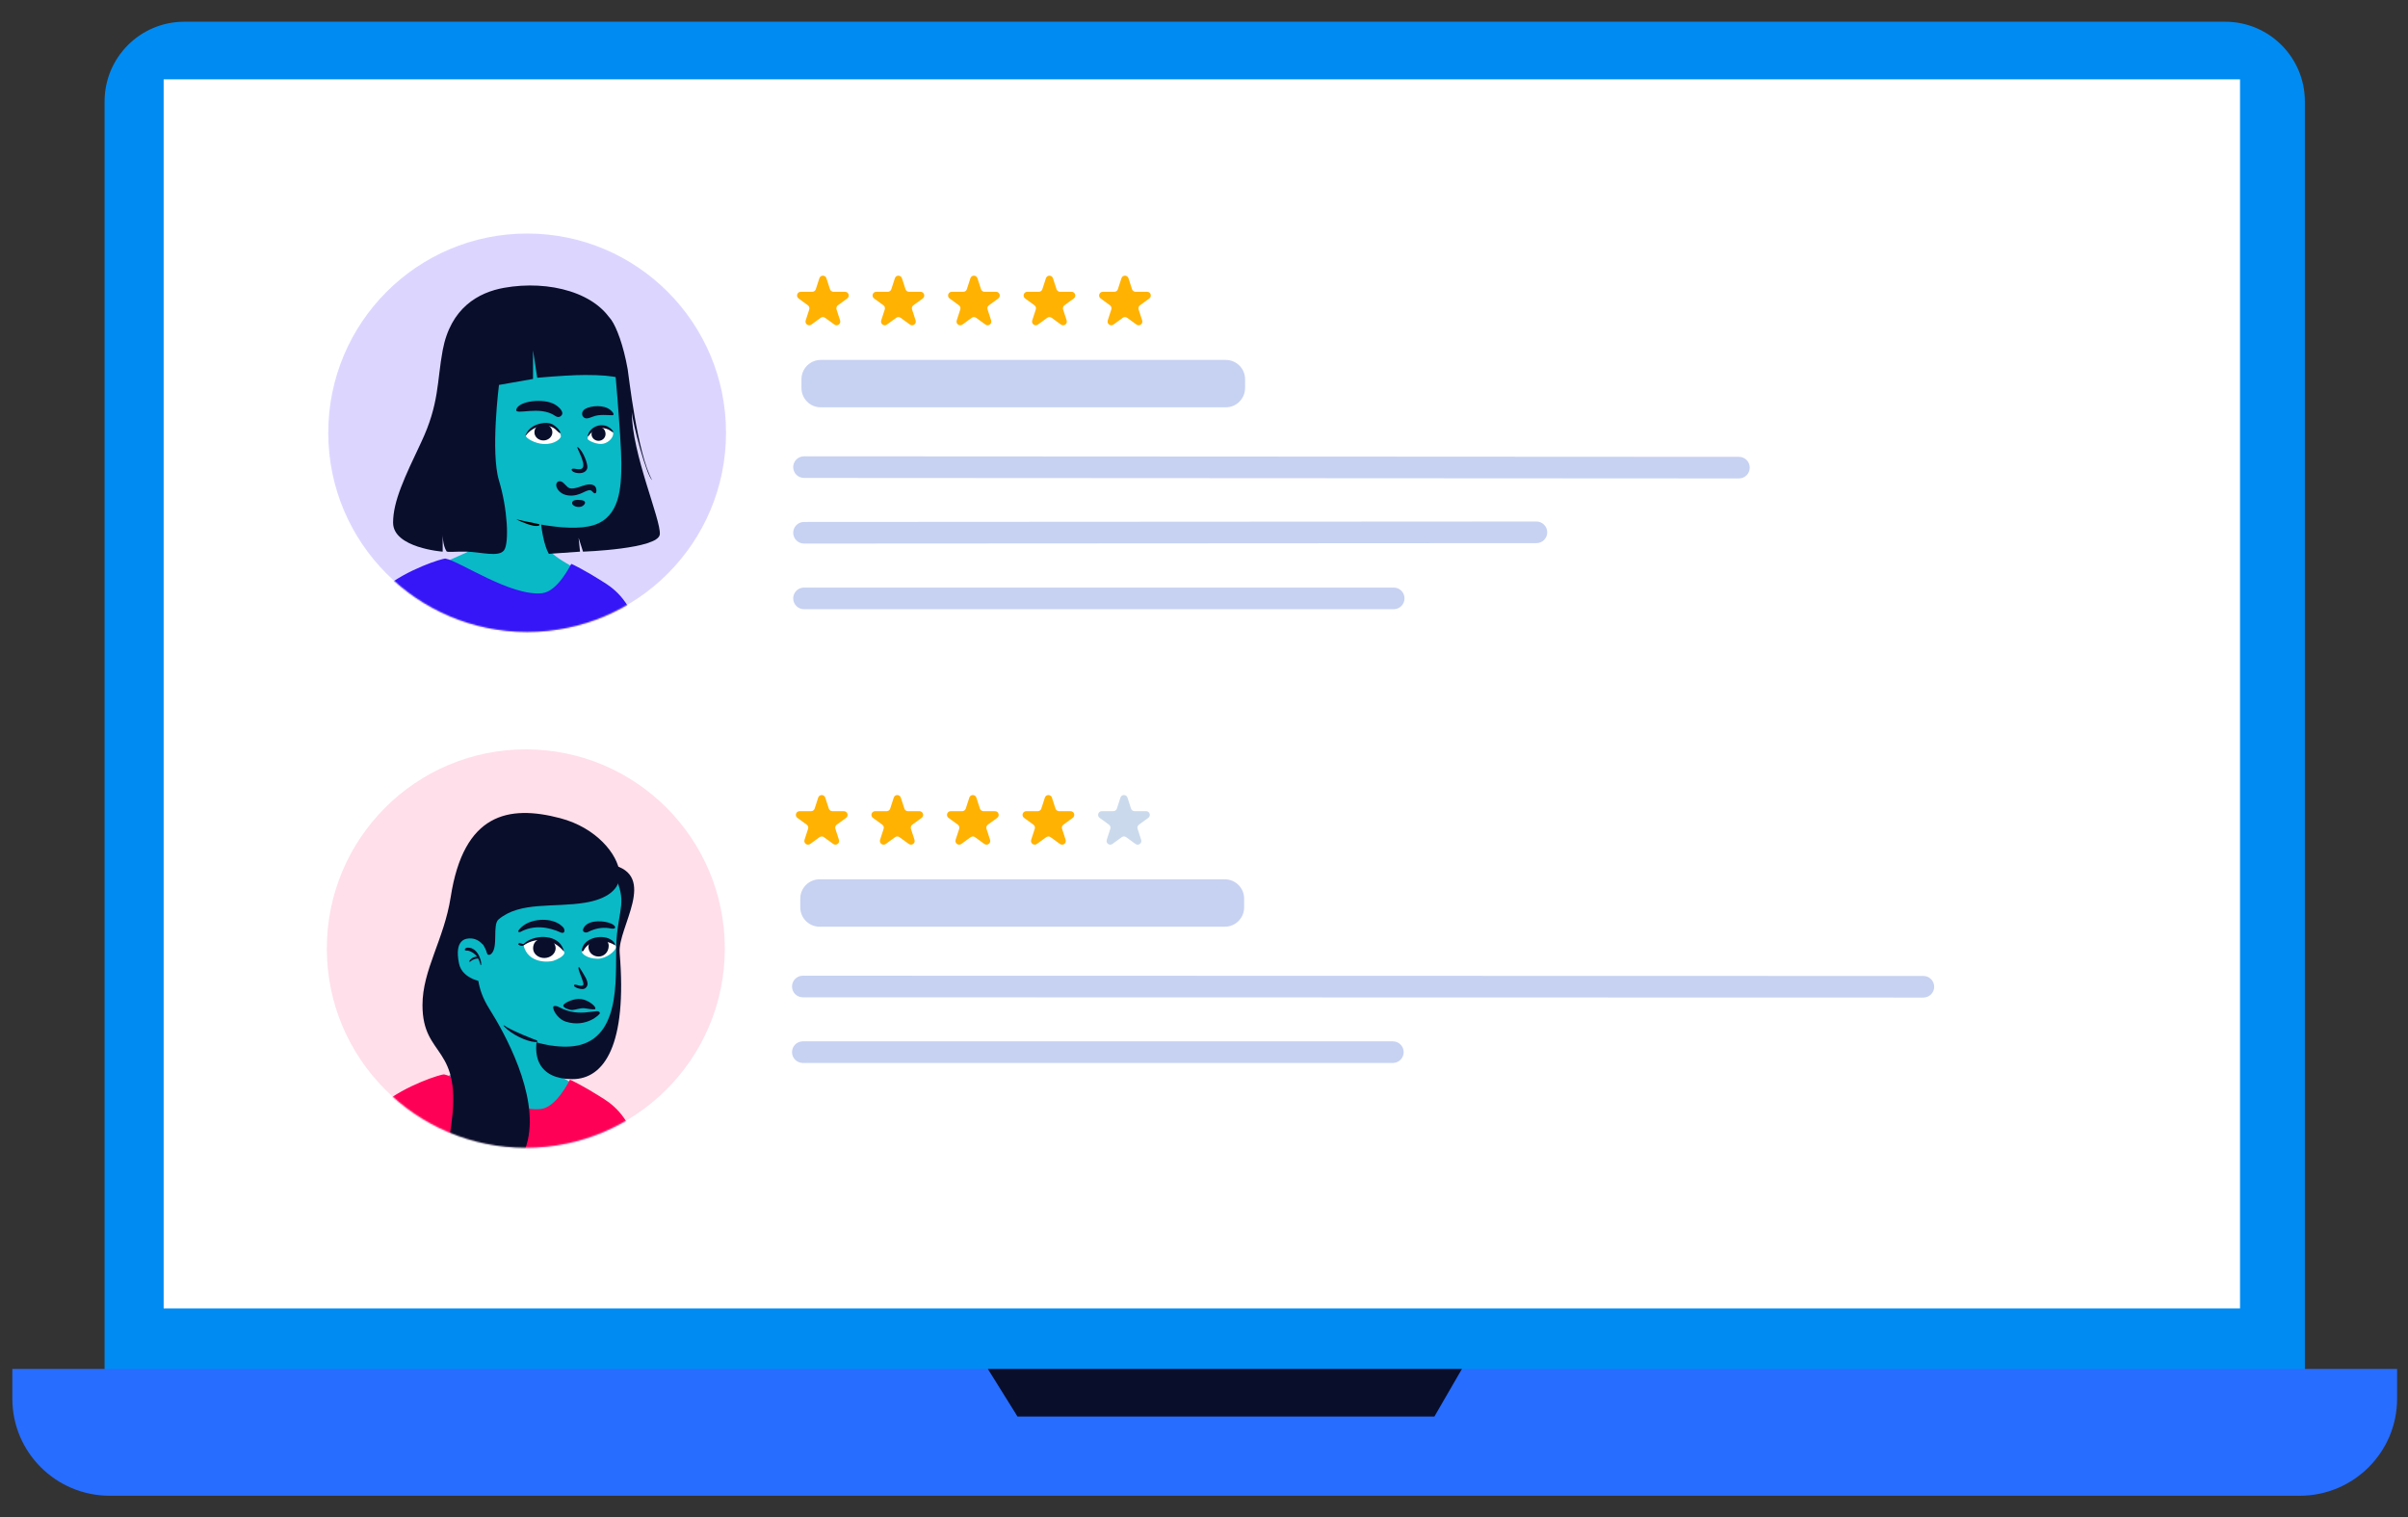 <svg viewBox="21.425 70.924 1671.15 1053.12" xmlns="http://www.w3.org/2000/svg" xmlns:xlink="http://www.w3.org/1999/xlink" overflow="visible" width="1671.15px" height="1053.12px"><rect x="21.425" y="70.924" width="1671.15" height="1053.12" fill="#333333" stroke="none"/><defs><path d="M276.44,138.26 C276.44,61.903 214.609,0 138.34,0 C62.071,0 0.239,61.903 0.239,138.26 C0.239,214.614 62.071,276.517 138.34,276.517 C214.609,276.517 276.44,214.614 276.44,138.26" id="masterstickerslaptop-path-1"/><path d="M276.288,138.26 C276.288,61.903 214.491,0 138.264,0 C62.036,0 0.239,61.903 0.239,138.26 C0.239,214.614 62.036,276.517 138.264,276.517 C214.491,276.517 276.288,214.614 276.288,138.26" id="masterstickerslaptop-path-3"/></defs><g id="Master/Stickers/Laptop" stroke="none" stroke-width="1" fill="none" fill-rule="evenodd"><g id="Group" transform="translate(30, 86)"><path d="M1535.672,1010 L119.332,1010 C88.772,1010 64,985.227 64,954.661 L64,55.339 C64,24.777 88.772,0 119.332,0 L1535.672,0 C1566.232,0 1591,24.777 1591,55.339 L1591,954.661 C1591,985.227 1566.232,1010 1535.672,1010" id="Fill-1" fill="#008BF2"/><path d="M1587.375,1023 L67.621,1023 C30.275,1023 0,992.855 0,955.673 L0,935 L1655,935 L1655,955.673 C1655,992.855 1624.721,1023 1587.375,1023" id="Fill-4" fill="#276DFF"/><polygon id="Fill-7" fill="#FFF" points="105 893 1546 893 1546 40 105 40"/><polygon id="Fill-9" fill="#090E2B" points="677 935 697.562 968 986.902 968 1006 935"/><g id="Group-3" transform="translate(218, 505)"><g id="Face"><mask id="masterstickerslaptop-mask-2" fill="#fff"><use xlink:href="#masterstickerslaptop-path-1"/></mask><use id="Mask" fill="#FFDFEA" xlink:href="#masterstickerslaptop-path-1"/><g id="Character-2" mask="url(#masterstickerslaptop-mask-2)"><g transform="translate(-9.881, 7.17)"><path d="M162.642,169.333 C162.642,169.333 157.536,201.43 162.483,210.995 C166.423,218.612 189.665,229.029 189.665,229.029 L193.828,251.389 L107.532,260.258 C97.546,258.04 61.4,248.767 72.938,234.272 C84.475,219.777 108.917,215.78 112.89,209.355 C120.518,197.021 121.912,171.947 121.702,162.475 C121.702,160.123 162.642,169.333 162.642,169.333" id="neck" fill="#09B9C6"/><g id="t-shirt" stroke-width="1" fill="none" transform="translate(23.563, 218.404)"><path d="M67.989,0.01 C78.192,2.033 113.436,26.371 135.061,24.03 C145.991,22.848 154.925,4.158 155.268,3.74 C155.5,3.459 166.344,9.119 175.627,15.015 L175.63,14.994 L175.63,14.994 C175.687,15.04 175.752,15.089 175.823,15.141 C176.242,15.407 176.656,15.673 177.066,15.94 C182.138,19.061 196.795,27.744 201.732,51.767 C203.736,61.518 216.694,98.016 228.139,127.54 C219.167,141.316 209.329,141.729 183.312,141.741 L180.851,141.742 L180.851,141.742 C174.717,141.742 118.066,144.471 55.232,141.742 C29.04,140.604 6.638,139.462 0.95,120.236 C-2.162,109.715 10.103,63.4 9.256,56.986 C6.733,37.883 20.421,24.612 25.186,20.664 C41.106,7.474 66.293,-0.325 67.989,0.01 Z" id="T-Shirt" fill="#FF0057"/><path d="M194.318,78.084 C196.136,85.335 196.157,91.449 195.809,98.892 C194.932,112.063 192.972,111.075 189.862,126.881 C188.278,134.93 187.393,139.821 186.887,141.087 C186.2,142.804 186.405,137.981 188.32,126.607 C190.231,113.667 192.226,115.116 193.456,102.195 C194.686,89.274 194.255,87.469 192.174,77.913 C190.287,69.497 187.34,62.01 184.814,53.741 C184.669,52.588 181.746,45.363 183.227,46.434 C186.673,56.995 191.541,67.312 194.318,78.084 Z" id="Fill-15" fill="#090E2B"/><path d="M73.609,56.53 C71.266,77.326 67.778,97.986 63.212,118.407 C62.531,120.051 57.328,142.5 57.097,138.546 C57.067,138.03 57.17,137.003 57.278,136.493 C61.31,117.302 65.488,96.253 68.945,76.956 C68.945,76.956 72.523,56.383 72.523,56.383 C72.62,55.721 73.697,55.826 73.609,56.53" id="Fill-17" fill="#090E2B"/></g><g id="Head" stroke-width="1" fill="none" transform="translate(32.685, 0)"><path d="M131.309,94.114 C138.004,82.754 151.343,67.495 174.933,72.784 C207.684,80.128 179.207,116.498 180.664,133.968 C185.991,197.85 170.03,221.696 147.813,221.696 C125.9,221.696 116.082,207.394 127.591,179.128 C137.937,153.72 118.982,115.033 131.309,94.114 Z" id="Fill-1" fill="#090E2B"/><path d="M178.511,124.715 C177.062,145.775 183.28,190.154 153.008,198.012 C131.778,203.522 83.849,189.167 78.502,153.322 C77.566,147.053 67.506,109.155 92.576,87.255 C114.3,68.279 171.954,70.275 176.891,80.068 C186.08,98.293 179.96,103.655 178.511,124.715 Z" id="Fill-4" fill="#09B9C6"/><path d="M180.604,78.551 C181.686,90.163 171.276,96.785 156.954,99.185 C134.99,102.865 111.745,98.133 96.628,110.832 C92.193,114.557 96.589,129.904 91.65,134.635 C88.412,137.736 86.931,131.075 86.765,130.492 C85.345,125.527 83.815,129.833 81.805,128.828 C81.209,147.498 81.209,158.655 90.268,172.999 C100.933,189.887 124.207,231.984 116.9,264.063 C107.534,305.179 54.409,314.46 63.415,255.837 C72.421,197.215 43.827,207.862 43.825,170.297 C43.823,145.746 58.796,124.924 63.415,95.249 C72.421,37.389 103.356,31.09 139.416,40.59 C164.726,47.257 179.422,65.859 180.604,78.551 Z" id="Fill-6" fill="#090E2B"/><path d="M77.738,124.059 C73.971,123.778 65.73,124.593 69.164,141.419 C71.417,152.455 85.925,154.778 88.98,154.189 C94.449,153.134 89.398,144.681 88.98,136.829 C88.698,131.523 84.721,124.58 77.738,124.059 Z" id="Fill-9" fill="#09B9C6"/><path d="M123.231,194.829 C123.424,194.902 123.741,195.799 123.538,195.838 C119.437,196.636 109.044,192.657 102.659,187.164 C101.912,186.521 99.115,184.072 100.402,184.399 C106.12,188.353 121.324,194.116 123.231,194.829 Z" id="Fill-11" fill="#090E2B"/><path d="M75.07,130.446 C73.104,130.549 72.376,132.59 74.335,132.467 C76.905,132.307 80.189,134.686 81.713,136.626 C79.86,136.849 78.336,137.299 76.923,138.829 C76.068,139.755 76.148,140.831 77.109,140.02 C79.463,138.035 81.788,137.963 82.475,138.005 C82.586,138.096 83.96,141.281 84.175,142.633 C85.705,143.041 83.309,130.018 75.07,130.446" id="Fill-13" fill="#090E2B"/></g><g id="Face" stroke-width="1" fill="none" transform="translate(124.658, 101.212)"><g id="eye1" transform="translate(18.243, 9.893)"><path d="M3.708,17.607 C3.708,17.607 9.888,11.492 20.394,13.394 C28.943,14.942 32.152,21.922 32.129,23.072 C31.546,25.402 27.3,27.527 24.373,28.48 C21.446,29.435 6.815,30.641 3.708,17.607" id="white" fill="#FFF"/><path d="M26.019,19.553 C26.119,23.283 22.699,26.4 18.382,26.515 C14.064,26.631 10.484,23.7 10.384,19.971 C10.285,16.24 12.566,12.977 18.022,13.008 C22.34,13.032 25.92,15.823 26.019,19.553" id="Fill-3" fill="#090E2B"/><path d="M0.95,16.166 C1.875,16.223 2.876,16.842 3.751,16.832 L3.665,16.882 C10.693,10.075 25.841,9.924 30.477,18.537 C30.906,19.335 31.784,21.062 31.723,21.74 C31.707,21.916 31.308,21.44 31.187,21.312 C29.674,19.698 27.798,18.004 25.896,16.907 C19.228,13.057 10.817,12.935 4.08,17.596 C2.943,18.949 -1.86,17.042 0.95,16.166" id="Fill-5" fill="#090E2B"/><path d="M29.927,8.967 C20.927,4.752 10.592,3.447 1.556,8.425 C0.993,8.708 -0.204,8.491 0.03,7.904 C0.615,6.438 3.138,4.097 5.428,2.837 C12.934,-1.291 24.771,-1.092 30.627,4.611 C32.373,5.821 33.174,9.777 29.927,8.967" id="Fill-14" fill="#090E2B"/></g><g id="eye2" transform="translate(62.419, 10.941)"><path d="M0.157,21.586 C0.157,22.198 3.455,25.993 11.075,25.98 C16.946,25.97 23.432,20.662 23.66,18.073 C23.889,15.484 19.134,12.593 13.79,12.207 C6.315,11.668 0.154,17.5 0.157,21.586" id="white" fill="#FFF"/><path d="M18.677,16.897 C18.679,21.492 15.442,24.346 11.912,24.44 C8.383,24.535 5.283,22.352 4.716,18.864 C3.978,14.327 8.102,12.046 11.63,11.952 C15.16,11.857 18.675,13.363 18.677,16.897" id="Fill-10" fill="#090E2B"/><path d="M0.015,20.111 C0.952,11.777 13.227,8.774 19.745,12.461 C21.472,13.439 22.657,14.558 23.272,16.559 C23.316,16.706 23.118,16.675 22.714,16.438 C21.569,15.769 20.687,15.315 19.386,14.858 C12.79,12.539 4.59,13.593 1.12,20.503 C0.829,21.098 -0.132,20.752 0.015,20.111" id="Fill-12" fill="#090E2B"/><path d="M0.999,5.175 C3.384,-0.616 12.637,-0.698 18.294,0.862 C19.712,1.254 20.905,1.748 21.706,2.28 C23.181,3.26 24.028,5.017 21.676,5.146 C20.835,5.192 19.498,4.839 18.677,4.725 C13.836,4.052 8.941,5.077 4.566,7.313 C2.883,8.382 -0.083,7.516 0.999,5.175" id="Fill-17" fill="#090E2B"/></g><path d="M60.441,42.651 C60.736,42.651 62.7,46.017 63.42,47.198 C65.715,50.962 68.244,55.175 64.511,57.598 C62.702,58.772 57.017,56.953 57.017,55.571 C57.017,53.47 62.206,57.165 63.427,55.031 C64.142,53.944 61.462,48.432 60.441,45.164 C59.872,43.34 60.146,42.651 60.441,42.651 Z" id="nose" fill="#090E2B"/><g id="lips" transform="translate(42.554, 64.823)" fill="#090E2B"><path d="M17.476,0.008 C23.083,-0.208 27.898,3.959 28.791,5.289 C29.683,6.619 29.304,7.094 28.84,7.161 C27.019,7.426 24.87,6.878 21.71,6.479 C19.028,6.139 15.365,7.618 13.285,7.674 C11.207,7.729 6.908,6.097 6.973,4.638 C7.039,3.178 12.589,0.196 17.476,0.008 Z" id="Fill-21"/><path d="M12.204,8.74 C19.288,10.37 25.624,8.885 27.217,8.842 C28.81,8.8 32.099,7.636 32.414,9.886 C32.528,10.707 22.907,20.174 8.888,15.798 C2.095,13.677 -1.529,5.281 0.616,4.957 C3.845,4.466 4.432,6.951 12.204,8.74 Z" id="Fill-23"/></g></g><g id="Face-Add-On" stroke-width="1" fill="none" transform="translate(122.378, 139.261)" fill-opacity="0"/><g id="Glass" stroke-width="1" fill="none" transform="translate(124.658, 105.016)" fill-opacity="0"/></g></g></g><path d="M346.148,33.49 L348.622,41.115 C348.968,42.173 349.953,42.896 351.066,42.896 L359.074,42.896 C361.567,42.896 362.601,46.085 360.587,47.55 L354.11,52.264 C353.206,52.915 352.83,54.079 353.175,55.137 L355.65,62.762 C356.421,65.132 353.708,67.107 351.693,65.638 L345.213,60.928 C344.316,60.273 343.093,60.273 342.192,60.928 L335.716,65.638 C333.701,67.107 330.988,65.132 331.759,62.762 L334.234,55.137 C334.579,54.079 334.199,52.915 333.299,52.264 L326.822,47.55 C324.804,46.085 325.842,42.896 328.335,42.896 L336.339,42.896 C337.453,42.896 338.441,42.173 338.787,41.115 L341.257,33.49 C342.028,31.12 345.381,31.12 346.148,33.49" id="Fill-70" fill="#FFB201"/><path d="M398.588,33.49 L401.062,41.115 C401.404,42.173 402.392,42.896 403.506,42.896 L411.513,42.896 C414.003,42.896 415.04,46.085 413.022,47.55 L406.546,52.264 C405.645,52.915 405.269,54.079 405.615,55.137 L408.089,62.762 C408.857,65.132 406.147,67.107 404.129,65.638 L397.653,60.928 C396.752,60.273 395.532,60.273 394.631,60.928 L388.152,65.638 C386.137,67.107 383.427,65.132 384.195,62.762 L386.669,55.137 C387.015,54.079 386.639,52.915 385.738,52.264 L379.258,47.55 C377.244,46.085 378.281,42.896 380.771,42.896 L388.775,42.896 C389.892,42.896 390.88,42.173 391.222,41.115 L393.697,33.49 C394.468,31.12 397.816,31.12 398.588,33.49" id="Fill-72" fill="#FFB201"/><path d="M451.025,33.49 L453.499,41.115 C453.841,42.173 454.829,42.896 455.943,42.896 L463.951,42.896 C466.44,42.896 467.478,46.085 465.463,47.55 L458.983,52.264 C458.083,52.915 457.706,54.079 458.052,55.137 L460.527,62.762 C461.294,65.132 458.584,67.107 456.566,65.638 L450.09,60.928 C449.189,60.273 447.969,60.273 447.069,60.928 L440.589,65.638 C438.575,67.107 435.865,65.132 436.632,62.762 L439.107,55.137 C439.452,54.079 439.076,52.915 438.175,52.264 L431.696,47.55 C429.681,46.085 430.719,42.896 433.208,42.896 L441.212,42.896 C442.329,42.896 443.318,42.173 443.66,41.115 L446.134,33.49 C446.905,31.12 450.254,31.12 451.025,33.49" id="Fill-74" fill="#FFB201"/><path d="M503.463,33.49 L505.937,41.115 C506.279,42.173 507.267,42.896 508.381,42.896 L516.388,42.896 C518.878,42.896 519.915,46.085 517.901,47.55 L511.421,52.264 C510.52,52.915 510.144,54.079 510.49,55.137 L512.964,62.762 C513.732,65.132 511.022,67.107 509.004,65.638 L502.528,60.928 C501.627,60.273 500.407,60.273 499.506,60.928 L493.027,65.638 C491.012,67.107 488.302,65.132 489.07,62.762 L491.548,55.137 C491.89,54.079 491.514,52.915 490.613,52.264 L484.137,47.55 C482.119,46.085 483.156,42.896 485.646,42.896 L493.654,42.896 C494.767,42.896 495.755,42.173 496.097,41.115 L498.572,33.49 C499.343,31.12 502.691,31.12 503.463,33.49" id="Fill-76" fill="#FFB201"/><path d="M555.899,33.49 L558.373,41.115 C558.719,42.173 559.707,42.896 560.82,42.896 L568.824,42.896 C571.317,42.896 572.351,46.085 570.337,47.55 L563.861,52.264 C562.956,52.915 562.584,54.079 562.926,55.137 L565.4,62.762 C566.168,65.132 563.458,67.107 561.444,65.638 L554.967,60.928 C554.067,60.273 552.843,60.273 551.942,60.928 L545.466,65.638 C543.452,67.107 540.742,65.132 541.51,62.762 L543.984,55.137 C544.326,54.079 543.95,52.915 543.049,52.264 L536.573,47.55 C534.559,46.085 535.592,42.896 538.085,42.896 L546.089,42.896 C547.203,42.896 548.191,42.173 548.537,41.115 L551.011,33.49 C551.779,31.12 555.131,31.12 555.899,33.49" id="Fill-78" fill="#CBD9EC"/><path d="M623.465,123.07 L342.217,123.07 C334.817,123.07 328.82,117.066 328.82,109.658 L328.82,103.593 C328.82,96.188 334.817,90.18 342.217,90.18 L623.465,90.18 C630.861,90.18 636.858,96.188 636.858,103.593 L636.858,109.658 C636.858,117.066 630.861,123.07 623.465,123.07" id="Fill-80" fill="#C7D2F2" fill-rule="nonzero"/><path d="M330.589,157.079 L1108.256,157.254 C1112.398,157.255 1115.754,160.613 1115.754,164.755 C1115.754,168.816 1112.525,172.123 1108.495,172.25 L1108.253,172.254 L330.586,172.079 C326.443,172.078 323.087,168.72 323.087,164.577 C323.087,160.516 326.316,157.21 330.346,157.083 L330.589,157.079 Z" id="Stroke-85" fill="#C7D2F2" fill-rule="nonzero"/><path d="M740.074,202.631 C744.216,202.631 747.574,205.989 747.574,210.131 C747.574,214.192 744.346,217.499 740.316,217.627 L740.074,217.631 L330.587,217.631 C326.445,217.631 323.087,214.273 323.087,210.131 C323.087,206.07 326.315,202.763 330.345,202.635 L330.587,202.631 L740.074,202.631 Z" id="Stroke-86" fill="#C7D2F2" fill-rule="nonzero"/></g><g id="Group-2-Copy" transform="translate(219, 147)"><g id="Face-Copy"><mask id="masterstickerslaptop-mask-4" fill="#fff"><use xlink:href="#masterstickerslaptop-path-3"/></mask><use id="Mask" fill="#DCD6FF" xlink:href="#masterstickerslaptop-path-3"/><g id="Character-1" mask="url(#masterstickerslaptop-mask-4)"><g transform="translate(-9.876, 7.17)"><path d="M162.553,169.333 C162.553,169.333 157.449,201.43 162.394,210.995 C166.331,218.612 189.561,229.029 189.561,229.029 L193.721,251.389 L107.473,260.258 C97.492,258.04 61.366,248.767 72.897,234.272 C84.428,219.777 108.857,215.78 112.827,209.355 C120.452,197.021 121.845,171.947 121.635,162.475 C121.635,160.123 162.553,169.333 162.553,169.333" id="neck" fill="#09B9C6"/><g id="t-shirt" stroke-width="1" fill="none" transform="translate(23.55, 218.404)"><path d="M67.952,0.01 C78.148,2.033 113.373,26.371 134.986,24.03 C145.91,22.848 154.84,4.158 155.182,3.74 C155.415,3.459 166.252,9.119 175.529,15.015 L175.533,14.994 L175.533,14.994 C175.59,15.04 175.655,15.089 175.726,15.141 C176.15,15.41 176.569,15.68 176.983,15.95 C182.068,19.079 196.691,27.769 201.62,51.767 C203.624,61.518 216.575,98.016 228.013,127.54 C219.046,141.316 209.213,141.729 183.211,141.741 L180.751,141.742 L180.751,141.742 C174.621,141.742 118.001,144.471 55.201,141.742 C29.024,140.604 6.634,139.462 0.95,120.236 C-2.161,109.715 10.097,63.4 9.251,56.986 C6.729,37.883 20.41,24.612 25.172,20.664 C41.083,7.474 66.256,-0.325 67.952,0.01 Z" id="T-Shirt" fill="#3615F6"/><path d="M194.211,78.084 C196.028,85.335 196.049,91.449 195.701,98.892 C194.825,112.063 192.865,111.075 189.757,126.881 C188.174,134.93 187.29,139.821 186.784,141.087 C186.097,142.804 186.302,137.981 188.216,126.607 C190.126,113.667 192.12,115.116 193.349,102.195 C194.579,89.274 194.148,87.469 192.068,77.913 C190.182,69.497 187.236,62.01 184.712,53.741 C184.567,52.588 181.646,45.363 183.126,46.434 C186.57,56.995 191.435,67.312 194.211,78.084 Z" id="Fill-15" fill="#090E2B"/><path d="M73.569,56.53 C71.227,77.326 67.74,97.986 63.177,118.407 C62.496,120.051 57.296,142.5 57.065,138.546 C57.036,138.03 57.139,137.003 57.246,136.493 C61.276,117.302 65.451,96.253 68.906,76.956 C68.907,76.956 72.483,56.383 72.483,56.383 C72.58,55.721 73.657,55.826 73.569,56.53" id="Fill-17" fill="#090E2B"/></g><g id="Head" stroke-width="1" fill="none" transform="translate(32.667, 0)"><path d="M152.176,213.613 L151.185,204.02 L154.239,213.613 C154.239,213.613 206.694,211.779 207.544,201.57 C208.393,191.36 188.107,145.699 188.107,116.65 C188.614,124.273 198.197,160.8 202.242,164.01 C191.833,145.22 185.965,91.052 185.244,86.994 C182.263,70.227 177.543,57.95 173.795,52.707 C167.901,44.465 136.268,38.825 126.397,57.569 C116.138,77.049 129.552,101.902 126.397,126.784 C121.073,168.764 124.057,204.02 130.538,215.128 L152.176,213.613 Z" id="Fill-1" fill="#090E2B"/><path d="M175.366,74.299 C175.366,74.299 180.855,135.137 180.855,152.154 C180.855,169.17 179.847,189.296 161.896,195.126 C142.694,201.363 104.348,190.382 95.832,187.919 C59.197,177.325 82.065,102.752 87.161,78.079 C92.257,53.406 175.366,74.299 175.366,74.299" id="Fill-3" fill="#09B9C6"/><path d="M95.924,97.905 C95.924,97.905 89.979,144.698 95.924,164.266 C101.87,183.835 103.071,207.405 99.498,212.571 C95.924,217.737 83.071,213.769 73.382,213.613 C64.199,213.464 61.212,214.154 59.582,213.464 C56.795,209.17 56.854,201.701 56.854,201.701 L56.854,213.613 C56.854,213.613 22.433,211.048 22.433,193.497 C22.433,178.553 30.519,161.843 41.902,137.76 C54.595,110.907 52.794,95.659 56.854,73.855 C62.339,44.403 81.669,33.667 99.498,30.485 C130.399,24.97 165.017,33.651 176.045,57.065 C184.786,75.621 178.914,92.93 178.914,92.93 C174.338,91.644 166.639,91.001 155.818,91.001 C148.359,91.001 137.241,91.644 122.463,92.93 L119.551,73.855 L119.551,93.745 L95.924,97.905 Z" id="Fill-5" fill="#090E2B"/><path d="M108.375,191.227 C113.244,192.485 117.333,193.132 121.867,194.114 C122.514,194.254 123.654,194.473 123.806,194.599 C124.73,195.368 123.046,196.224 119.651,195.567 C114.681,194.604 106.728,190.801 108.375,191.227" id="Fill-8" fill="#000"/></g><g id="Face" stroke-width="1" fill="none" transform="translate(124.589, 101.212)"><g id="eye1" transform="translate(15.974, 7.772)"><path d="M0.037,6.062 C1.386,-0.013 19.142,-2.142 26.956,2.561 C29.657,4.169 34.674,8.587 30.232,10.992 C29.059,11.503 27.92,10.979 26.956,10.355 C16.307,2.942 -0.904,10.297 0.037,6.062 Z" id="Fill-1" fill="#090E2B"/><path d="M14.443,17.044 C10.425,18.186 6.982,21.42 6.662,24.1 C6.468,25.719 12.812,29.607 18.929,29.909 C26.978,30.306 31.034,25.939 31.02,24.543 C30.478,20.319 25.623,13.868 14.443,17.044 Z" id="Fill-6" fill="#FFF"/><path d="M26.892,19.447 C20.705,14.764 11.124,17.816 6.662,24.1 C6.406,24.425 6.479,23.606 6.657,23.232 C8.81,18.707 12.694,16.571 17.198,15.639 C19.908,15.078 22.434,15.033 25.077,16.218 C26.099,16.676 27.904,18.07 29.299,19.646 C30.387,20.875 31.303,22.983 30.044,22.238 C29.059,21.654 27.712,20.069 26.892,19.447 Z" id="Fill-8" fill="#090E2B"/><path d="M18.851,27.443 C22.29,27.443 25.078,24.895 25.078,21.752 C25.078,18.609 22.29,16.06 18.851,16.06 C15.411,16.06 12.623,18.609 12.623,21.752 C12.623,24.895 15.411,27.443 18.851,27.443 Z" id="Fill-10" fill="#090E2B"/></g><g id="eye2" transform="translate(61.689, 11.415)"><path d="M17.667,1.416 C20.215,2.549 23.607,6.306 20.783,6.306 C17.96,6.306 11.844,5.504 7.744,7.199 C6.312,7.566 5.225,8.267 3.787,8.439 C0.514,9.077 -1.264,5.151 1.05,2.777 C3.664,0.095 12.489,-1.176 17.667,1.416 Z" id="Fill-4" fill="#090E2B"/><path d="M14.78,26.052 C18.86,25.101 21.912,21.395 21.567,18.626 C20.894,14.957 13.84,12.614 9.889,14.617 C5.976,16.601 3.527,21.034 3.844,22.784 C4.3,23.996 10.61,27.024 14.78,26.052 Z" id="Fill-12" fill="#FFF"/><path d="M11.404,24.052 C14.092,24.052 16.27,21.956 16.27,19.372 C16.27,16.787 14.735,14.344 11.404,14.692 C8.731,14.97 6.537,16.787 6.537,19.372 C6.537,21.956 8.716,24.052 11.404,24.052 Z" id="Fill-14" fill="#090E2B"/><path d="M3.989,20.271 C5.53,14.507 12.49,11.543 17.994,14.272 C18.769,14.677 20.027,15.586 20.969,16.683 C21.836,17.695 21.722,18.225 21.368,18.12 C20.782,17.945 19.541,16.831 18.533,16.351 C13.436,13.929 8.132,15.288 4.249,20.972 C4.059,21.266 3.878,20.603 3.989,20.271" id="Fill-22" fill="#090E2B"/></g><path d="M65.324,54.288 C64.584,58.031 59.992,58.395 57.001,57.547 C54.57,56.858 53.941,55.439 54.763,54.984 C56.102,54.243 60.395,56.305 61.98,54.337 C64.806,50.827 56.135,37.924 58.889,39.997 C62.53,42.737 65.818,51.79 65.324,54.288 Z" id="nose" fill="#090E2B"/><g id="lips" transform="translate(43.729, 63.522)" fill="#090E2B"><path d="M18.712,7.789 C16.103,9.096 12.389,10.443 8.113,9.831 C3.838,9.219 1.533,6.711 0.597,4.873 C-1.005,1.728 0.86,-0.634 3.303,0.152 C5.746,0.94 7.147,4.327 9.546,4.915 C12.491,5.638 17.355,3.376 20.134,2.647 C23.046,1.882 27.879,1.597 27.879,6.489 C27.879,9.227 26.255,8.672 24.955,7.045 C23.654,5.417 21.322,6.482 18.712,7.789 Z" id="Fill-18"/><path d="M17.395,13.109 C14.036,12.624 10.859,13.049 11.041,15.291 C11.223,17.533 16.999,19.449 19.573,16.018 C20.118,15.292 20.752,13.594 17.395,13.109 Z" id="Fill-20"/></g></g><g id="Face-Add-On" stroke-width="1" fill="none" transform="translate(122.31, 139.261)" fill-opacity="0"/><g id="Glass" stroke-width="1" fill="none" transform="translate(124.589, 105.016)" fill-opacity="0"/></g></g></g><path d="M345.957,31.028 L348.43,38.653 C348.776,39.711 349.759,40.43 350.872,40.43 L358.876,40.43 C361.367,40.43 362.401,43.623 360.387,45.087 L353.915,49.802 C353.011,50.452 352.635,51.617 352.98,52.675 L355.453,60.3 C356.224,62.67 353.512,64.645 351.499,63.176 L345.023,58.466 C344.126,57.811 342.903,57.811 342.003,58.466 L335.53,63.176 C333.517,64.645 330.805,62.67 331.576,60.3 L334.049,52.675 C334.395,51.617 334.015,50.452 333.115,49.802 L326.642,45.087 C324.625,43.623 325.662,40.43 328.154,40.43 L336.153,40.43 C337.266,40.43 338.254,39.711 338.599,38.653 L341.068,31.028 C341.84,28.658 345.19,28.658 345.957,31.028" id="Fill-185" fill="#FFB201"/><path d="M398.368,31.028 L400.841,38.653 C401.182,39.711 402.17,40.43 403.283,40.43 L411.286,40.43 C413.774,40.43 414.811,43.623 412.794,45.087 L406.322,49.802 C405.421,50.452 405.045,51.617 405.391,52.675 L407.864,60.3 C408.631,62.67 405.923,64.645 403.906,63.176 L397.433,58.466 C396.533,57.811 395.314,57.811 394.414,58.466 L387.937,63.176 C385.924,64.645 383.216,62.67 383.983,60.3 L386.456,52.675 C386.801,51.617 386.425,50.452 385.525,49.802 L379.049,45.087 C377.036,43.623 378.073,40.43 380.561,40.43 L388.56,40.43 C389.677,40.43 390.664,39.711 391.006,38.653 L393.479,31.028 C394.25,28.658 397.597,28.658 398.368,31.028" id="Fill-187" fill="#FFB201"/><path d="M450.776,31.028 L453.249,38.653 C453.591,39.711 454.578,40.43 455.691,40.43 L463.695,40.43 C466.183,40.43 467.22,43.623 465.206,45.087 L458.73,49.802 C457.83,50.452 457.454,51.617 457.799,52.675 L460.272,60.3 C461.039,62.67 458.331,64.645 456.314,63.176 L449.842,58.466 C448.941,57.811 447.722,57.811 446.822,58.466 L440.346,63.176 C438.332,64.645 435.624,62.67 436.391,60.3 L438.864,52.675 C439.21,51.617 438.834,50.452 437.934,49.802 L431.457,45.087 C429.444,43.623 430.481,40.43 432.969,40.43 L440.968,40.43 C442.085,40.43 443.073,39.711 443.415,38.653 L445.887,31.028 C446.659,28.658 450.005,28.658 450.776,31.028" id="Fill-189" fill="#FFB201"/><path d="M503.185,31.028 L505.658,38.653 C505.999,39.711 506.987,40.43 508.1,40.43 L516.103,40.43 C518.591,40.43 519.628,43.623 517.615,45.087 L511.139,49.802 C510.239,50.452 509.862,51.617 510.208,52.675 L512.681,60.3 C513.448,62.67 510.74,64.645 508.723,63.176 L502.25,58.466 C501.35,57.811 500.131,57.811 499.231,58.466 L492.754,63.176 C490.741,64.645 488.033,62.67 488.8,60.3 L491.277,52.675 C491.619,51.617 491.242,50.452 490.342,49.802 L483.87,45.087 C481.853,43.623 482.89,40.43 485.378,40.43 L493.381,40.43 C494.494,40.43 495.482,39.711 495.823,38.653 L498.296,31.028 C499.067,28.658 502.414,28.658 503.185,31.028" id="Fill-191" fill="#FFB201"/><path d="M555.592,31.028 L558.064,38.653 C558.41,39.711 559.398,40.43 560.511,40.43 L568.51,40.43 C571.002,40.43 572.035,43.623 570.022,45.087 L563.549,49.802 C562.645,50.452 562.273,51.617 562.615,52.675 L565.088,60.3 C565.855,62.67 563.147,64.645 561.134,63.176 L554.661,58.466 C553.761,57.811 552.538,57.811 551.637,58.466 L545.165,63.176 C543.152,64.645 540.443,62.67 541.211,60.3 L543.683,52.675 C544.025,51.617 543.649,50.452 542.749,49.802 L536.277,45.087 C534.263,43.623 535.297,40.43 537.788,40.43 L545.788,40.43 C546.901,40.43 547.888,39.711 548.234,38.653 L550.707,31.028 C551.474,28.658 554.824,28.658 555.592,31.028" id="Fill-193" fill="#FFB201"/><path d="M623.121,120.608 L342.028,120.608 C334.632,120.608 328.638,114.604 328.638,107.196 L328.638,101.13 C328.638,93.726 334.632,87.718 342.028,87.718 L623.121,87.718 C630.513,87.718 636.507,93.726 636.507,101.13 L636.507,107.196 C636.507,114.604 630.513,120.608 623.121,120.608" id="Fill-195" fill="#C7D2F2" fill-rule="nonzero"/><path d="M330.409,154.617 L979.259,154.971 C983.401,154.973 986.755,158.333 986.755,162.475 C986.755,166.536 983.523,169.841 979.493,169.967 L979.251,169.971 L330.401,169.617 C326.258,169.615 322.905,166.255 322.905,162.113 C322.905,158.052 326.136,154.747 330.166,154.621 L330.409,154.617 Z" id="Stroke-200" fill="#C7D2F2" fill-rule="nonzero"/><path d="M838.708,199.869 C842.85,199.867 846.212,203.223 846.212,207.365 C846.212,211.426 842.989,214.735 838.959,214.865 L838.716,214.869 L330.409,215.165 C326.267,215.167 322.905,211.811 322.905,207.669 C322.905,203.608 326.128,200.299 330.158,200.169 L330.4,200.165 L838.708,199.869 Z" id="Stroke-201" fill="#C7D2F2" fill-rule="nonzero"/><path d="M739.665,245.716 C743.807,245.716 747.165,249.074 747.165,253.216 C747.165,257.277 743.937,260.584 739.908,260.713 L739.665,260.716 L330.405,260.716 C326.263,260.716 322.905,257.359 322.905,253.216 C322.905,249.156 326.132,245.848 330.162,245.72 L330.405,245.716 L739.665,245.716 Z" id="Stroke-202" fill="#C7D2F2" fill-rule="nonzero"/></g></g></g></svg>